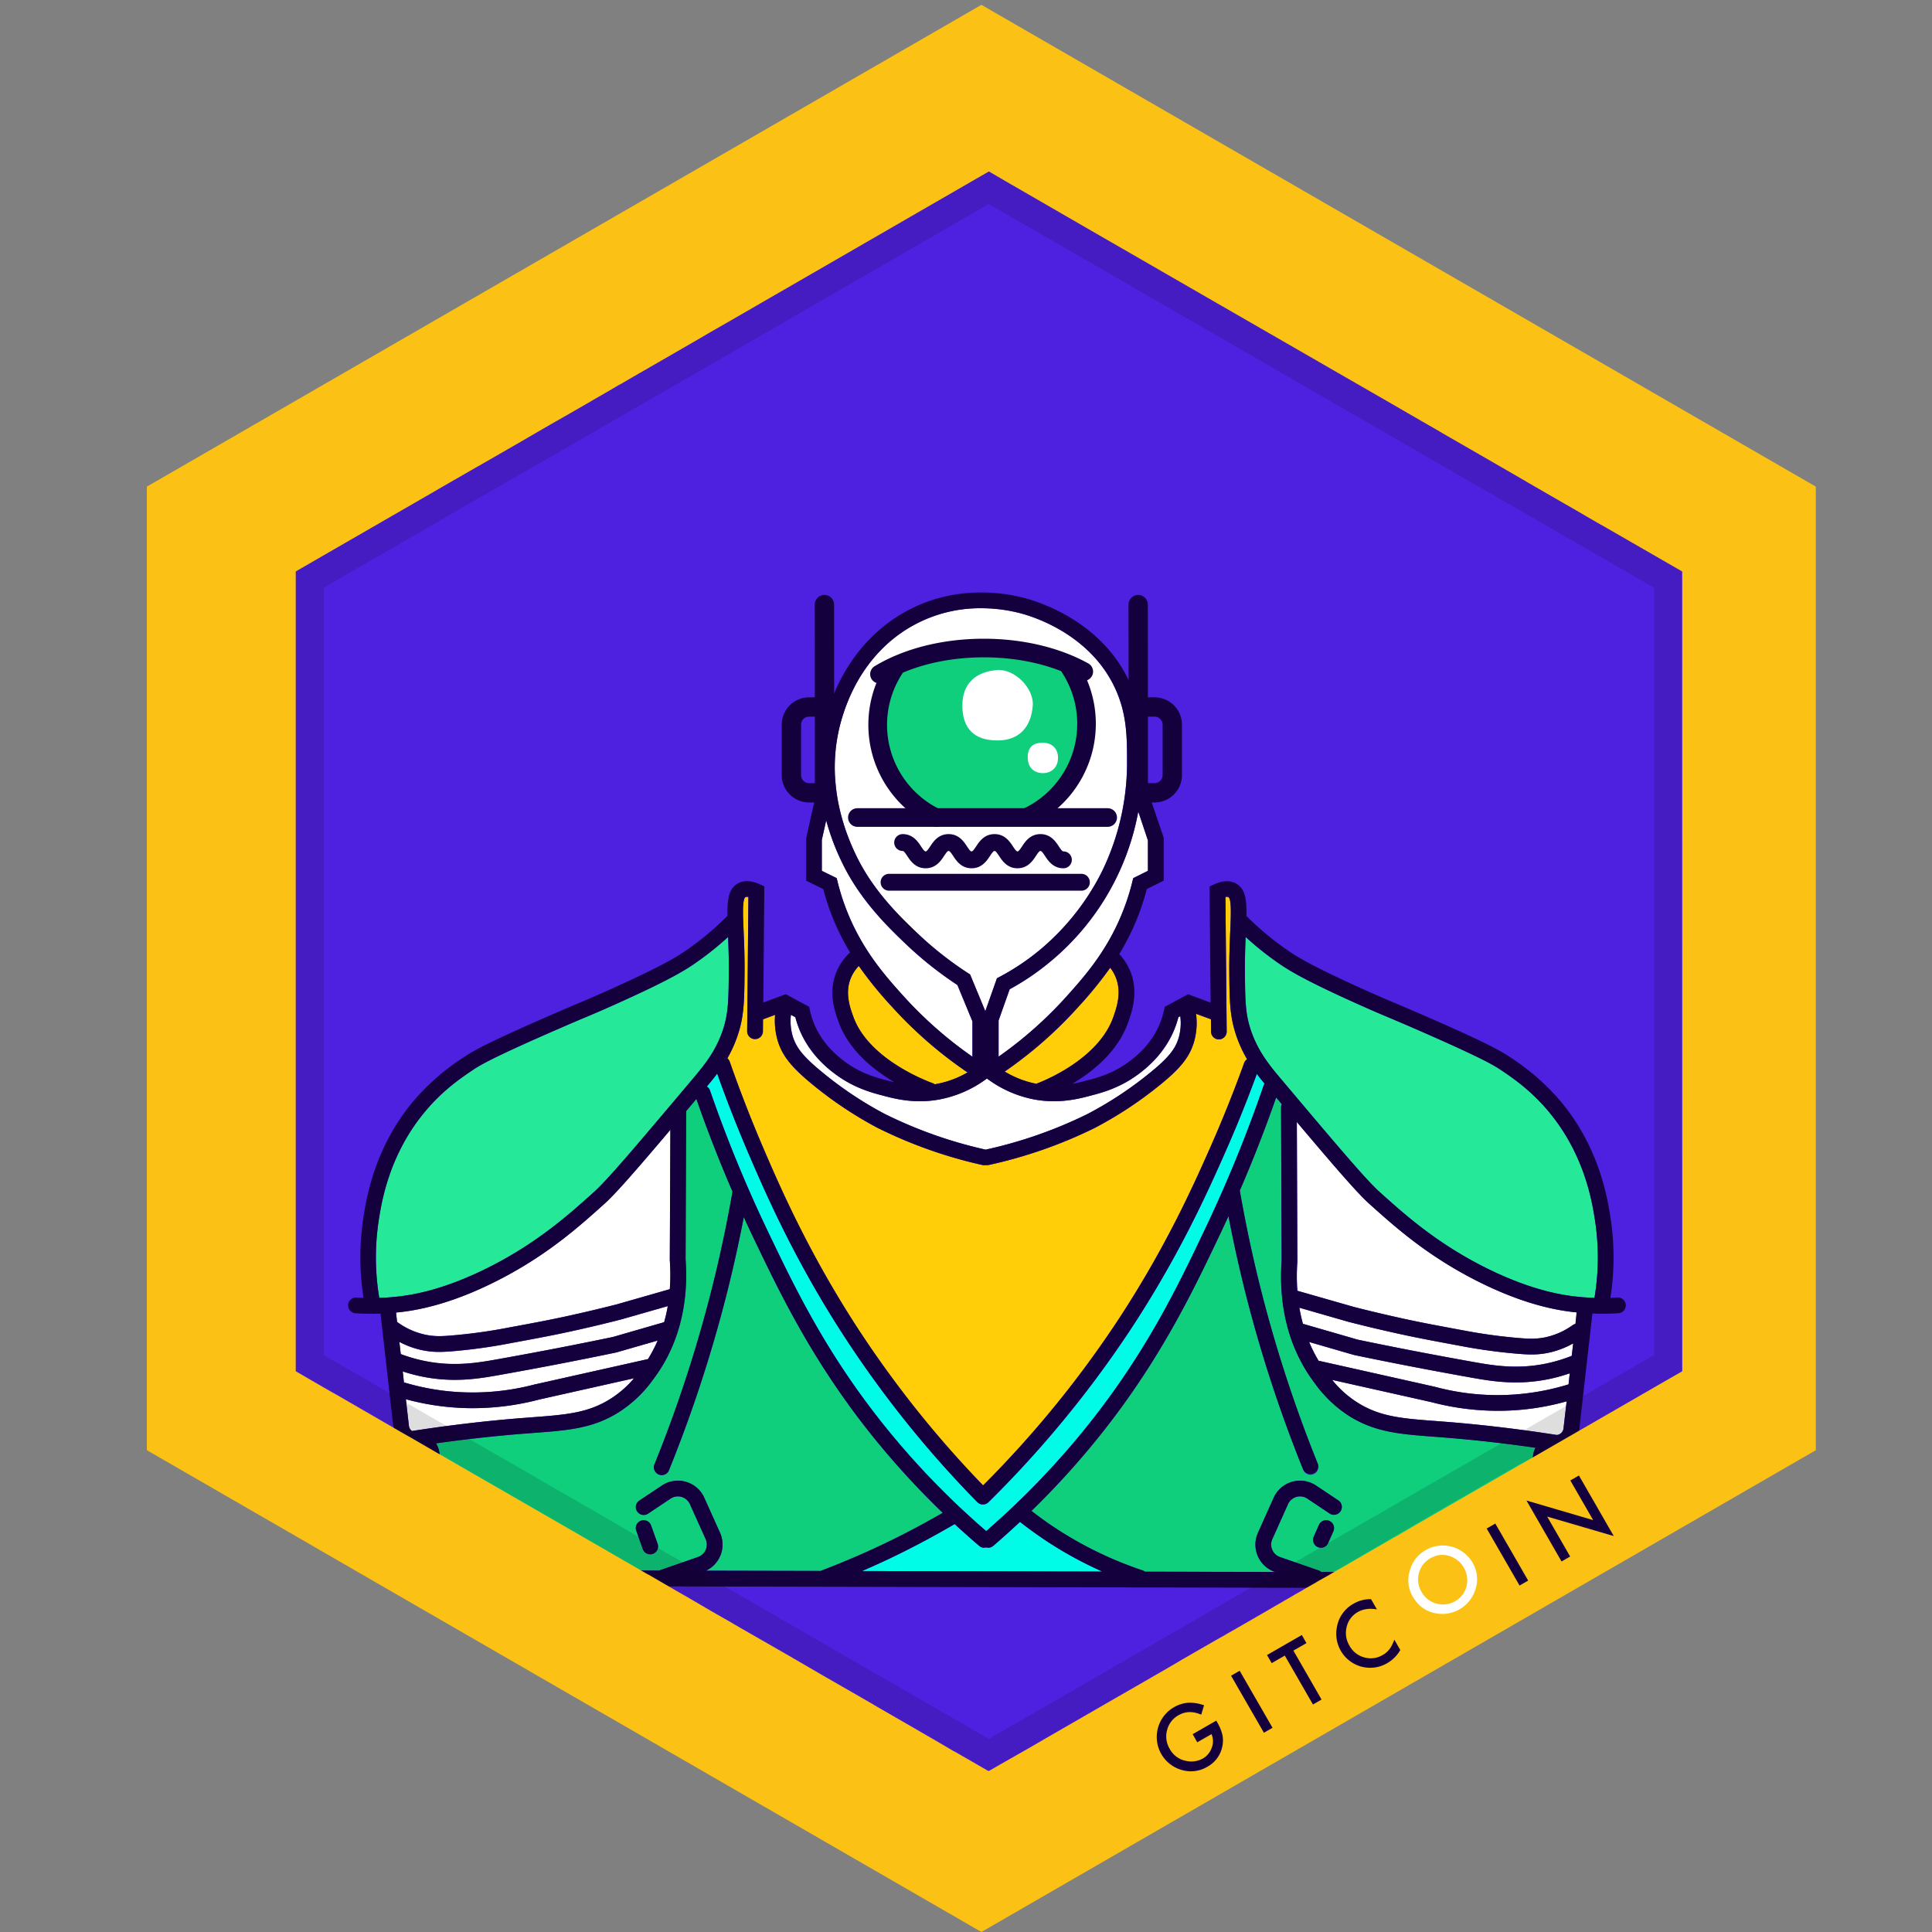 <svg id="Layer_2" data-name="Layer 2" xmlns="http://www.w3.org/2000/svg" viewBox="0 0 1200 1200"><rect x="0" y="0" width="1200" height="1200" fill="#808080" stroke="none"/><defs><style>.cls-1{fill:#3e00ff;opacity:0.75;}.cls-2{fill:#ffce08;}.cls-3{fill:#fff;}.cls-4{fill:#00fce7;}.cls-5{fill:#25e899;}.cls-6{fill:#0fce7c;}.cls-7{fill:#15003e;}.cls-8{fill:#1a0c3d;stroke-linecap:round;}.cls-8,.cls-9{stroke:#15003e;stroke-miterlimit:10;stroke-width:12px;}.cls-9{fill:none;}.cls-10{fill:#fbc115;}.cls-11{opacity:0.13;isolation:isolate;}</style></defs><title>Van Dart</title><path class="cls-1" d="M1069.6,336.15v528.7l-.1.1-10.85,6.17-3.28,1.89-1.3.7-8.75,5.07-31.24,18-2,1.19-19.2,11-1.59.89-14.73,8.56-4.68,2.68-1.39.8-4.67,2.69-2.39,1.29-.3.1-1,.4-1.09.69L930.9,944.44l-8.15,4.68-10.45,6-.4.3-12.24,7.06L895.19,965l-.2.2h-.1l-15.32,8.85-8.66,5.18-12.54,7.16-.49.3-.7.4-.8.49L852.31,990l-.3.1-.5.3-.5.2-.6.4v.1l-7.76,4.47-1.79.9-.2.2-.39.2-10,5.77-1.39.79-1.5.9-.49.3-3.19,1.79-2.39,1.39h-.1l-.69.4L814.1,1012l-2,1.19-3.28,1.89-2.49,1.4a.1.1,0,0,1-.1.1l-4.68,2.68-4.17,2.39-.4.3-5.67,3.28-23.18,13.33-6.27,3.58-.6.3-34.82,20.2-.2.1-.1.1-4,2.29-3.48,2-5,2.88-1.39.8L699.88,1078l-9.75,5.67-3.88,2.19-.09.1-4.28,2.49-4,2.29-23.48,13.53-3.58,2.09-.4.19-1.79,1-5,2.89-18.6,10.74-5.57,3.18h-.1l-3.19,1.89-4.77,2.79-1.4-.8-12.73-7.36-8.46-4.87-.3-.1-9-5.28-1.69-1-.5-.3-6.07-3.48-1.69-1-33.43-19.3-.4-.3-20.59-11.84-47.26-27.46-6.07-3.48-6.86-3.88-9.26-5.37-2.19-1.19-.89-.6-.3-.2-22.19-12.83L408,1011.3l-3.68-2.09-3.89-2.19-2.28-1.29-2.59-1.49-2.39-1.49-.89-.5-3.49-2-.79-.5-.8-.4-.4-.3-12.93-7.36-.5-.3-1.49-.79-3.68-2.19-17-9.85-25-14.53L305.4,952.1l-8.16-4.67-.89-.5-5-2.89-.1-.09-2.09-1.2h-.1l-10.34-6c-.1-.1-.1-.1-.2-.1L260,925.94l-10.15-5.87-13.23-7.66-7.16-4.28-.4-.2-.2-.1L226,906.14a.31.31,0,0,1-.2-.1l-2.59-1.49-.2-.1-32.83-18.91-33.93-19.6-.89-.49-.8-.4-.3-.2V336.15l56.32-32.43,7.66-4.58h.1l2.48-1.39,5.77-3.29,17.41-10,22.59-13,8.16-4.77,1.49-.9,20.59-11.84,9.76-5.67,10-5.87,4.18-2.39,4.48-2.58,2.49-1.4h.1l5.67-3.28,32.13-18.51L381.41,205l1.69-.9,16.52-9.45,7.76-4.47,3.78-2.19,4.38-2.59L426.48,179l5.18-3L454.34,163l6.87-4.07,13.92-8h.1l.5-.3,56.91-32.83,1.89-1.1,2.69-1.59,60.39-34.92L611.94,72l10.54,6.17,64.57,37.31,25.87,14.92,39.3,22.69,13.33,7.66,66.06,38.1L842,204.92l22.88,13,8.66,5,15.12,8.75,13.63,7.86,8,4.58.9.6,18,10.34,37.6,21.69.4.3v.1l2.59,1.39,2.59,1.6,4,2.28,9.16,5.28,5.37,3.08.2.1,19.1,11.05,7.76,4.37,4.38,2.49,19.3,11.14Z"/><path class="cls-2" d="M453.22,659.48c6.37,18.24,13.5,36.54,21.18,54.39,9.37,21.76,26.8,62.26,56.72,108.7a654.11,654.11,0,0,0,79.46,100.06,656.08,656.08,0,0,0,81.91-99.8c30.82-46.3,48.78-86.68,58.42-108.37,7.92-17.78,15.25-36,21.82-54.22a4.78,4.78,0,0,1,1.81-2.34A78.39,78.39,0,0,1,767,640.52c-3.23-10.81-3.32-20.42-3.46-36.34-.09-10.28.28-19,.59-26,.42-9.78.86-19.89-1.2-21a3,3,0,0,0-1.8-.05l.78,83.54a4.88,4.88,0,0,1-4.83,4.93h0a4.88,4.88,0,0,1-4.88-4.84l-.07-7.67-9.26-3.41a42.26,42.26,0,0,1-1.34,17.76c-2.78,9.3-8.52,16.42-22,27.2a241.79,241.79,0,0,1-40,26.17,287.77,287.77,0,0,1-65.38,22.78,4.85,4.85,0,0,1-1.06.12,5.12,5.12,0,0,1-.87-.08,4.8,4.8,0,0,1-1.94,0,285,285,0,0,1-65.4-23.18,242.2,242.2,0,0,1-39.95-26.62c-13.42-11-19.16-18.19-21.94-27.63a43.25,43.25,0,0,1-1.55-15.84l-7.52,2.77-.07,7.67a4.89,4.89,0,0,1-9.77-.09l.78-83.54a3,3,0,0,0-1.79.05c-2.07,1.07-1.63,11.18-1.2,21,.3,7,.68,15.73.59,26-.15,15.92-.24,25.53-3.46,36.34a79.16,79.16,0,0,1-7.26,16.82A4.77,4.77,0,0,1,453.22,659.48Z"/><path class="cls-3" d="M511.1,666.26a230.59,230.59,0,0,0,38.15,25.45,275.06,275.06,0,0,0,63,22.34,277.54,277.54,0,0,0,63-22,229.77,229.77,0,0,0,38.16-25c11.83-9.5,16.56-15.14,18.72-22.39a32.85,32.85,0,0,0,1-13.5l-1.17.63a58.33,58.33,0,0,1-2.13,6.64c-6.23,16.07-18,25.16-21.91,28.14-11.76,9-23.32,12.07-30.22,13.88C672,682,664.15,684,654.58,684A66.27,66.27,0,0,1,643,683,71.35,71.35,0,0,1,613,669.88,71.44,71.44,0,0,1,582.89,683a66.16,66.16,0,0,1-11.53,1c-9.58,0-17.39-2-23.09-3.53-6.91-1.81-18.47-4.83-30.22-13.88-3.88-3-15.69-12.07-21.92-28.14A60.4,60.4,0,0,1,494,631.8l-2.74-1.47a33.68,33.68,0,0,0,1.09,13.11C494.52,650.83,499.25,656.59,511.1,666.26Z"/><path class="cls-4" d="M700.62,828.24A667.35,667.35,0,0,1,614,933.06h0a3.83,3.83,0,0,1-.44.36,3.76,3.76,0,0,1-.31.25c-.16.1-.34.18-.5.26l-.34.18a5.72,5.72,0,0,1-.59.17,2.8,2.8,0,0,1-.31.09,4.78,4.78,0,0,1-.92.09,5.09,5.09,0,0,1-.95-.09c-.11,0-.21-.07-.33-.1a4.3,4.3,0,0,1-.58-.18,3.13,3.13,0,0,1-.36-.19c-.16-.08-.33-.16-.49-.26s-.24-.2-.36-.3-.28-.21-.41-.33h0a664.39,664.39,0,0,1-84.13-105.14c-30.35-47.13-48-88.11-57.48-110.13-7.19-16.72-13.9-33.82-20-50.92-2.17,2.92-4.36,5.58-6.44,8.06a4.83,4.83,0,0,1,2,2.53,834,834,0,0,0,35.9,87.47c16.69,34.87,35.61,74.38,70.84,118.77A498.28,498.28,0,0,0,612.55,951a503,503,0,0,0,65.11-68.19c35.4-44.92,54.41-84.9,71.18-120.18a844.73,844.73,0,0,0,36.07-88.51,5,5,0,0,1,.52-1.06c-1.57-1.9-3.18-3.91-4.79-6.05-6.32,17.25-13.3,34.52-20.8,51.39C750.07,740.39,731.89,781.25,700.62,828.24Z"/><path class="cls-5" d="M305.62,786.12c29.09-15,48-32,63.25-45.67,7.52-6.76,21.87-23.5,48.65-55.23h0l12.71-15.06c7.05-8.37,15-17.85,19.39-32.43,2.72-9.1,2.9-16.88,3.05-33.63.08-8.47-.18-15.9-.44-22.16a189,189,0,0,1-21.82,17.26c-6.66,4.5-17.89,11.08-50.64,25.69-7.5,3.34-10.91,4.77-15.23,6.59-3.87,1.63-8.68,3.65-18.08,7.74-42.9,18.68-49.14,22.9-53.26,25.69-6.7,4.52-17.9,12.09-28.94,25.21-22.35,26.58-27.07,55.73-28.85,66.71a152.64,152.64,0,0,0,.15,49.33c4.39-.15,8.77-.48,13.11-1C266.11,803,285.27,796.59,305.62,786.12Z"/><path class="cls-3" d="M279.81,829.52a326.83,326.83,0,0,0,35.29-4.81c17.25-3.2,25.9-4.81,37.28-7.29,10.26-2.24,20.58-4.69,30.68-7.27l33-9.45a119,119,0,0,0,0-18v-.19l.31-80.83c-21.62,25.54-33.88,39.62-41,46-15.63,14-35.09,31.53-65.3,47.09-21.38,11-41.64,17.75-60.22,20-1.29.16-2.59.29-3.88.41l.66,5.88a4.08,4.08,0,0,1,.57.34,45.36,45.36,0,0,0,16.17,7.36C269.35,830.19,274.15,830,279.81,829.52Z"/><path class="cls-3" d="M603.81,656.21H604V634.38l-9.36-22.57a228.17,228.17,0,0,1-32-25.43C552.34,576.5,535,560,523.61,536.92a148.57,148.57,0,0,1-10.44-27.37l-2.72,12.13v19.21l9.24,4.54.54,2.21c1.1,4.49,2.45,9,4,13.37,9.72,27.48,25.52,45,37,57.75A250.67,250.67,0,0,0,603.81,656.21Z"/><path class="cls-2" d="M689.6,601.07a245.85,245.85,0,0,1-19.71,24.22,259.11,259.11,0,0,1-45.14,39.81l-.68.47a61,61,0,0,0,19.73,7.62,4.15,4.15,0,0,1,.76-.38c6.28-2.44,38.1-15.91,47-41.16,2-5.6,5.26-15,1.61-24.38A24.3,24.3,0,0,0,689.6,601.07Z"/><path class="cls-2" d="M580.55,673.47l.66-.1a60.61,60.61,0,0,0,20-7.4h-.43l-1.25-.86A260.42,260.42,0,0,1,554,625.3,241.47,241.47,0,0,1,533.38,600a24.75,24.75,0,0,0-5,7.64c-3.78,9.3-.36,18.59,1.69,24.14,9.26,25.16,42.59,38.6,49.18,41A4.89,4.89,0,0,1,580.55,673.47Z"/><path class="cls-3" d="M653.32,596.52a155.81,155.81,0,0,1-26.16,17.93l-6.87,19.38v22.38h.14a249.37,249.37,0,0,0,42.19-37.43C674.06,606,689.74,588.51,699.38,561c1.53-4.37,2.86-8.87,4-13.37l.54-2.21L713,540.9V522L707,504.06a157.81,157.81,0,0,1-53.64,92.46Z"/><path class="cls-3" d="M518.81,484.33l0,.16c1,14.15,4.81,30.39,13.58,48.1,10.64,21.5,27.19,37.29,37.07,46.72a217.09,217.09,0,0,0,31.82,25.14l1.27.83L612,628.07l7.25-20.46,1.69-.89A146.12,146.12,0,0,0,647,589.07a152,152,0,0,0,37.64-48.17A154.5,154.5,0,0,0,700,473.4c0-15.46,0-30.06-7.48-46-15-32.32-48.17-43.59-58-46.27a96.49,96.49,0,0,0-25.16-3.33,86,86,0,0,0-49.33,15.08c-12.55,8.63-29.29,25.24-37.73,55.34a106.54,106.54,0,0,0-3.61,36.14Z"/><path class="cls-3" d="M332.65,859.77l.17,0,69.71-15.62a87.13,87.13,0,0,0,6-11.52L382.9,840c-22.66,4.74-46.13,9.28-71.74,13.86-8.25,1.48-17.75,3.18-28.7,3.18a101.51,101.51,0,0,1-22-2.4q-5.21-1.15-10.29-2.83l.77,6.8a149.11,149.11,0,0,0,24.2,5.13A151,151,0,0,0,332.65,859.77Z"/><path class="cls-3" d="M309.44,844.23c25.45-4.55,48.77-9.06,71.28-13.77l31.78-9.18a98.27,98.27,0,0,0,2.28-10l-29.24,8.36c-10.23,2.62-20.68,5.1-31.08,7.37-11.52,2.51-20.23,4.13-37.58,7.35a338.23,338.23,0,0,1-36.31,5c-2.63.2-5.18.37-7.79.37a50,50,0,0,1-11.58-1.3,53.44,53.44,0,0,1-13.15-4.92l.86,7.58a95.11,95.11,0,0,0,13.62,4.09C281.4,849.25,297,846.47,309.44,844.23Z"/><path class="cls-3" d="M941.54,858.64c-11,0-20.45-1.69-28.7-3.17-25.61-4.58-49.08-9.12-71.74-13.86l-.35-.09-27.63-8A89,89,0,0,0,819,845.2a4.21,4.21,0,0,1,.49.09l71.87,16.11a149.12,149.12,0,0,0,82.9-1.54L975,853a107.84,107.84,0,0,1-11.46,3.22A101.46,101.46,0,0,1,941.54,858.64Z"/><path class="cls-5" d="M961.66,690.11c-11-13.12-22.24-20.69-28.93-25.21-4.13-2.79-10.37-7-53.27-25.69-9.4-4.09-14.21-6.11-18.08-7.74-4.31-1.82-7.72-3.25-15.22-6.59-32.76-14.61-44-21.19-50.64-25.69a189.92,189.92,0,0,1-21.83-17.26c-.26,6.26-.51,13.69-.44,22.16.16,16.75.34,24.53,3,33.63,4.36,14.58,12.35,24.06,19.4,32.43,35.11,41.64,52.74,62.54,61.37,70.3,15.21,13.67,34.15,30.69,63.24,45.67,20.36,10.47,39.52,16.88,57,19,4.33.53,8.71.86,13.1,1a152.36,152.36,0,0,0,.15-49.33C988.74,745.84,984,716.69,961.66,690.11Z"/><path class="cls-3" d="M951.22,841.26c-2.61,0-5.16-.17-7.79-.37a338.91,338.91,0,0,1-36.32-4.95c-17.34-3.22-26.05-4.84-37.57-7.36-10.4-2.27-20.86-4.74-31.09-7.36l-.13,0-31.28-9c.55,3.29,1.29,6.65,2.21,10l34,9.83c22.51,4.71,45.83,9.21,71.28,13.77,12.49,2.23,28,5,46.91.85a96.74,96.74,0,0,0,14.79-4.55l.88-7.77A54.49,54.49,0,0,1,962.8,840,50.15,50.15,0,0,1,951.22,841.26Z"/><path class="cls-3" d="M915.84,794.8c-30.2-15.56-49.66-33-65.3-47.09-7.51-6.75-20.86-22.2-45-50.81l.33,86.57v.19a121.71,121.71,0,0,0,0,18.06l35.16,10.06c10.1,2.58,20.42,5,30.68,7.27,11.37,2.48,20,4.09,37.28,7.29a329.45,329.45,0,0,0,35.29,4.81c5.65.44,10.45.67,16.42-.7a45.53,45.53,0,0,0,16.17-7.36,4.94,4.94,0,0,1,1.74-.78l.81-7.13c-1.09-.11-2.18-.22-3.26-.35C957.49,812.55,937.22,805.8,915.84,794.8Z"/><path class="cls-3" d="M330.74,880.28c20.84-1.56,34.61-2.59,48.7-11.6a62.88,62.88,0,0,0,14.36-12.61l-58.75,13.17a162.78,162.78,0,0,1-41.39,5.41,158,158,0,0,1-41.56-5.56l1.88,16.5a4.59,4.59,0,0,0,1.92,3.24c22.75-3.54,45.45-6.23,67.49-8Z"/><path class="cls-4" d="M633.52,945.26q-8.12,7.61-16.56,14.88a4.86,4.86,0,0,1-3.18,1.18,4.73,4.73,0,0,0-2.44,0,4.9,4.9,0,0,1-3.17-1.17q-7.75-6.61-15.22-13.53c-12.12,7.11-24.63,13.8-37.25,19.91-6.66,3.22-13.43,6.31-20.25,9.27l149.23.32a241.2,241.2,0,0,1-34.53-18.86C644.47,953.52,638.89,949.48,633.52,945.26Z"/><path class="cls-3" d="M930.34,876.27a162.77,162.77,0,0,1-41.39-5.4l-61.56-13.8a64.2,64.2,0,0,0,15.25,13.78c14.15,9.12,28,10.17,48.93,11.76,2.38.18,4.83.36,7.39.57,22.2,1.78,45.09,4.52,68,8.12a4.63,4.63,0,0,0,4.15-4.08l1.92-16.83a157,157,0,0,1-42.72,5.88Z"/><path class="cls-6" d="M585.54,939.64a506.65,506.65,0,0,1-45.43-49.93c-35.91-45.25-55.92-87-72-120.62Q465,762.55,462,755.94c-3.2,16.63-6.91,33.24-11.08,49.56a847,847,0,0,1-35.19,107.2,4.88,4.88,0,1,1-9-3.66,836.42,836.42,0,0,0,34.78-106c5.29-20.7,9.83-41.87,13.51-62.94-8.19-18.93-15.71-38.18-22.44-57.54l-6.35,7.52-.36,92.09c1.37,18.5-.52,44.74-16.05,68.75a1.27,1.27,0,0,1-.13.19c-1.32,2-2.72,4.05-4.25,6.05a77.3,77.3,0,0,1-20.68,19.71c-16.15,10.33-31.7,11.5-53.21,13.11l-7.31.56C306.7,892,288.81,894,270.81,896.5a14.37,14.37,0,0,1,2.17,8.61l-2.39,35.27a14.38,14.38,0,0,1-2.43,7.08l-13.8,20.48a4.65,4.65,0,0,0,3.85,7.25l151.13.33.24-.1,23.95-8.33A8.18,8.18,0,0,0,438.31,956l-9.79-21.75a8.19,8.19,0,0,0-12-3.45l-14,9.35a4.88,4.88,0,1,1-5.41-8.13l14-9.34a17.94,17.94,0,0,1,26.32,7.56L447.21,952a17.93,17.93,0,0,1-8.69,23.58l71.24.16a6.11,6.11,0,0,1,.58-.27c13.89-5.29,27.72-11.26,41.11-17.73C563,952.16,574.42,946.08,585.54,939.64Zm-187.39,4.88a4.87,4.87,0,0,1,6.24,3l4.07,11.39a4.88,4.88,0,0,1-2.95,6.24,4.79,4.79,0,0,1-1.65.29,4.88,4.88,0,0,1-4.59-3.24l-4.07-11.39A4.87,4.87,0,0,1,398.15,944.52Z"/><path class="cls-6" d="M954.53,942l-2.39-35.26a14.42,14.42,0,0,1,1.58-7.56c-18.75-2.7-37.38-4.81-55.55-6.27l-7.34-.57c-21.62-1.63-37.25-2.82-53.48-13.29a78,78,0,0,1-20.77-20c-19.64-25.93-22-55.58-20.52-76L795.7,688a4.94,4.94,0,0,1,.47-2.11l-3.54-4.2c-6.79,19.46-14.34,38.81-22.57,57.83,3.7,21.29,8.28,42.68,13.62,63.6a836.47,836.47,0,0,0,34.79,106,4.89,4.89,0,1,1-9.06,3.66,847.47,847.47,0,0,1-35.19-107.2c-4.22-16.53-8-33.35-11.19-50.18-1.77,3.86-3.55,7.71-5.37,11.53-16.15,34-36.25,76.25-72.33,122a509.2,509.2,0,0,1-44.67,49.56c4.81,3.75,9.79,7.33,14.86,10.66a233.93,233.93,0,0,0,54.2,26.3,4.83,4.83,0,0,1,1.43.78l80.79.18-.12-.05A17.94,17.94,0,0,1,781.35,952l9.78-21.75a17.94,17.94,0,0,1,26.32-7.56l14,9.34a4.89,4.89,0,0,1-5.42,8.13l-14-9.35a8.18,8.18,0,0,0-12,3.45L790.25,956A8.19,8.19,0,0,0,795,967.09l24,8.33a4.72,4.72,0,0,1,1.68,1l146.19.32h0a4.66,4.66,0,0,0,3.86-7.25L957,949.09A14.41,14.41,0,0,1,954.53,942Zm-126.37,9.1-3.26,7.32a4.87,4.87,0,0,1-4.46,2.9,5,5,0,0,1-2-.42,4.9,4.9,0,0,1-2.48-6.45l3.26-7.32a4.88,4.88,0,1,1,8.92,4Z"/><path class="cls-7" d="M1004.82,805.92c-1.52.1-3.05.17-4.57.22a162.28,162.28,0,0,0-.1-50.88c-1.89-11.7-6.93-42.8-31-71.44a142.53,142.53,0,0,0-30.94-27c-5.85-4-14.45-9-54.83-26.55-9.45-4.11-14.3-6.15-18.19-7.79-4.26-1.79-7.63-3.21-15-6.51-36.39-16.23-45.33-22.28-49.15-24.86A180,180,0,0,1,774.27,569l-.09.09c.2-10.92-.79-17.4-6.82-20.51-3.62-1.87-8.06-1.63-13.21.7l-2.89,1.31.67,72.13-14-5.17-14.5,7.8-.47,2.2a50.86,50.86,0,0,1-2.22,7.4c-5.25,13.53-15.07,21.09-18.77,23.94-10.18,7.83-20.14,10.44-26.73,12.16-2.72.71-5.8,1.51-9.23,2.14,13-7.72,28.42-20.21,34.76-38.27,2.25-6.42,6.44-18.36,1.5-31.14a34.72,34.72,0,0,0-7.07-11.19,149.44,149.44,0,0,0,13.43-28.3c1.39-4,2.62-8,3.68-12.07L722.81,547V520.33l-13.22-38.81c.14-2.89.2-5.61.2-8.13,0-15.84,0-32.22-8.39-50.15-16.82-36.12-53.41-48.6-64.23-51.57-13.65-3.74-49-9.95-82.6,13.13-13.88,9.54-32.37,27.82-41.6,60.74a116.09,116.09,0,0,0-4,38.2l-8.25,36.86V547l10.62,5.23c1.06,4.06,2.31,8.12,3.71,12.08A149,149,0,0,0,528,591.58a34.93,34.93,0,0,0-8.58,12.34c-5.19,12.81-.79,24.77,1.57,31.19,6.34,17.22,21.4,29.36,34.56,37.1-1.7-.4-3.29-.81-4.77-1.2-6.59-1.72-16.55-4.33-26.74-12.16-3.69-2.85-13.52-10.41-18.76-23.94a48.5,48.5,0,0,1-2.22-7.4l-.48-2.2-14.5-7.8-14,5.17.68-72.13-2.9-1.31c-5.15-2.33-9.59-2.57-13.2-.7-6,3.11-7,9.59-6.82,20.51l-.1-.09A179.94,179.94,0,0,1,425,591.1c-3.82,2.58-12.76,8.63-49.15,24.86-7.4,3.3-10.77,4.72-15,6.51-3.9,1.64-8.74,3.68-18.19,7.79-40.39,17.59-49,22.59-54.84,26.55a142.76,142.76,0,0,0-30.94,27c-24.09,28.65-29.12,59.74-31,71.44a162.28,162.28,0,0,0-.09,50.88c-1.53,0-3.05-.12-4.58-.22a4.89,4.89,0,0,0-.63,9.75q5.1.33,10.21.33c1.85,0,3.7,0,5.54-.11l3.3,29.05v0l4.74,41.72a14.4,14.4,0,0,0,14.32,12.79,4.65,4.65,0,0,1,4.64,5l-2.39,35.27a4.69,4.69,0,0,1-.79,2.28l-13.8,20.48A14.41,14.41,0,0,0,258.19,985l708.63,1.55h0A14.41,14.41,0,0,0,978.8,964l-13.74-20.4a4.7,4.7,0,0,1-.79-2.29l-2.39-35.26a4.65,4.65,0,0,1,4.64-5h.38c.15,0,.29,0,.43,0a14.4,14.4,0,0,0,13.52-12.75l8.23-72.46c2,.08,4.11.14,6.17.14,3.4,0,6.81-.11,10.2-.33a4.89,4.89,0,0,0-.63-9.75ZM691.51,631.65c-8.85,25.25-40.67,38.72-47,41.16a4.15,4.15,0,0,0-.76.38,61,61,0,0,1-19.73-7.62l.68-.47a259.11,259.11,0,0,0,45.14-39.81,245.85,245.85,0,0,0,19.71-24.22,24.3,24.3,0,0,1,3.52,6.2C696.77,616.68,693.48,626.05,691.51,631.65ZM707,504.06,713,522V540.9l-9.16,4.54-.54,2.21c-1.1,4.5-2.43,9-4,13.37-9.64,27.49-25.32,45-36.76,57.76a249.37,249.37,0,0,1-42.19,37.43h-.14V633.83l6.87-19.38a155.81,155.81,0,0,0,26.16-17.93A157.81,157.81,0,0,0,707,504.06ZM522.37,448.18c8.44-30.1,25.18-46.71,37.73-55.34a86,86,0,0,1,49.33-15.08,96.49,96.49,0,0,1,25.16,3.33c9.79,2.68,42.91,14,58,46.27,7.43,16,7.45,30.58,7.48,46a154.5,154.5,0,0,1-15.38,67.5A152,152,0,0,1,647,589.07a146.12,146.12,0,0,1-26.1,17.65l-1.69.89L612,628.07l-9.45-22.79-1.27-.83a217.09,217.09,0,0,1-31.82-25.14c-9.88-9.43-26.43-25.22-37.07-46.72-8.77-17.71-12.59-34-13.58-48.1l0-.16h0A106.54,106.54,0,0,1,522.37,448.18ZM524.22,561c-1.54-4.38-2.89-8.88-4-13.37l-.54-2.21-9.24-4.54V521.68l2.72-12.13a148.57,148.57,0,0,0,10.44,27.37C535,560,552.34,576.5,562.69,586.38a228.17,228.17,0,0,0,32,25.43L604,634.38v21.83h-.21a250.67,250.67,0,0,1-42.54-37.45C549.74,606,533.94,588.49,524.22,561Zm5.9,70.73c-2-5.55-5.47-14.84-1.69-24.14a24.75,24.75,0,0,1,5-7.64A241.47,241.47,0,0,0,554,625.3a260.42,260.42,0,0,0,45.5,39.81l1.25.86h.43a60.61,60.61,0,0,1-20,7.4l-.66.1a4.89,4.89,0,0,0-1.25-.69C572.71,670.34,539.38,656.9,530.12,631.74Zm-38.86-1.41L494,631.8a60.4,60.4,0,0,0,2.13,6.64c6.23,16.07,18,25.16,21.92,28.14,11.75,9,23.31,12.07,30.22,13.88C554,682,561.78,684,571.36,684a66.16,66.16,0,0,0,11.53-1A71.44,71.44,0,0,0,613,669.88,71.35,71.35,0,0,0,643,683a66.27,66.27,0,0,0,11.54,1c9.57,0,17.39-2,23.09-3.53,6.9-1.81,18.46-4.83,30.22-13.88,3.88-3,15.68-12.07,21.91-28.14a58.33,58.33,0,0,0,2.13-6.64l1.17-.63a32.85,32.85,0,0,1-1,13.5c-2.16,7.25-6.89,12.89-18.72,22.39a229.77,229.77,0,0,1-38.16,25,277.54,277.54,0,0,1-63,22,275.06,275.06,0,0,1-63-22.34,230.59,230.59,0,0,1-38.15-25.45c-11.85-9.67-16.58-15.43-18.75-22.82A33.68,33.68,0,0,1,491.26,630.33ZM459,640.52c3.22-10.81,3.31-20.42,3.46-36.34.09-10.28-.29-19-.59-26-.43-9.78-.87-19.89,1.2-21a3,3,0,0,1,1.79-.05l-.78,83.54a4.89,4.89,0,0,0,9.77.09l.07-7.67,7.52-2.77A43.25,43.25,0,0,0,483,646.19c2.78,9.44,8.52,16.67,21.94,27.63a242.2,242.2,0,0,0,39.95,26.62,285,285,0,0,0,65.4,23.18,4.8,4.8,0,0,0,1.94,0,5.12,5.12,0,0,0,.87.08,4.85,4.85,0,0,0,1.06-.12,287.77,287.77,0,0,0,65.38-22.78,241.79,241.79,0,0,0,40-26.17c13.44-10.78,19.18-17.9,22-27.2a42.26,42.26,0,0,0,1.34-17.76l9.26,3.41.07,7.67a4.88,4.88,0,0,0,4.88,4.84h0a4.88,4.88,0,0,0,4.83-4.93l-.78-83.54a3,3,0,0,1,1.8.05c2.06,1.07,1.62,11.18,1.2,21-.31,7-.68,15.73-.59,26,.14,15.92.23,25.53,3.46,36.34a78.39,78.39,0,0,0,7.59,17.38,4.78,4.78,0,0,0-1.81,2.34c-6.57,18.2-13.9,36.44-21.82,54.22-9.64,21.69-27.6,62.07-58.42,108.37a656.08,656.08,0,0,1-81.91,99.8,654.11,654.11,0,0,1-79.46-100.06c-29.92-46.44-47.35-86.94-56.72-108.7-7.68-17.85-14.81-36.15-21.18-54.39a4.77,4.77,0,0,0-1.49-2.14A79.16,79.16,0,0,0,459,640.52ZM780.64,667c1.61,2.14,3.22,4.15,4.79,6.05a5,5,0,0,0-.52,1.06,844.73,844.73,0,0,1-36.07,88.51c-16.77,35.28-35.78,75.26-71.18,120.18A503,503,0,0,1,612.55,951a498.28,498.28,0,0,1-64.79-67.39c-35.23-44.39-54.15-83.9-70.84-118.77A834,834,0,0,1,441,677.4a4.83,4.83,0,0,0-2-2.53c2.08-2.48,4.27-5.14,6.44-8.06,6.07,17.1,12.78,34.2,20,50.92,9.48,22,27.13,63,57.48,110.13A664.39,664.39,0,0,0,607,933h0c.13.12.27.22.41.33s.23.21.36.3.33.18.49.26a3.13,3.13,0,0,0,.36.19,4.3,4.3,0,0,0,.58.18c.12,0,.22.08.33.1a5.09,5.09,0,0,0,.95.09,4.78,4.78,0,0,0,.92-.09,2.8,2.8,0,0,0,.31-.09,5.72,5.72,0,0,0,.59-.17l.34-.18c.16-.08.34-.16.5-.26a3.76,3.76,0,0,0,.31-.25,3.83,3.83,0,0,0,.44-.36h0a667.35,667.35,0,0,0,86.66-104.82c31.27-47,49.45-87.85,59.22-109.81C767.34,701.56,774.32,684.29,780.64,667ZM235.57,806.15a152.64,152.64,0,0,1-.15-49.33c1.78-11,6.5-40.13,28.85-66.71,11-13.12,22.24-20.69,28.94-25.21,4.12-2.79,10.36-7,53.26-25.69,9.4-4.09,14.21-6.11,18.08-7.74,4.32-1.82,7.73-3.25,15.23-6.59,32.75-14.61,44-21.19,50.64-25.69a189,189,0,0,0,21.82-17.26c.26,6.26.52,13.69.44,22.16-.15,16.75-.33,24.53-3.05,33.63-4.35,14.58-12.34,24.06-19.39,32.43l-12.71,15.06h0c-26.78,31.73-41.13,48.47-48.65,55.23-15.22,13.67-34.16,30.69-63.25,45.67-20.35,10.47-39.51,16.88-56.94,19C244.34,805.67,240,806,235.57,806.15Zm11.08,15-.66-5.88c1.29-.12,2.59-.25,3.88-.41,18.58-2.28,38.84-9,60.22-20,30.21-15.56,49.67-33,65.3-47.09,7.08-6.36,19.34-20.44,41-46L416,782.56v.19a119,119,0,0,1,0,18l-33,9.45c-10.1,2.58-20.42,5-30.68,7.27-11.38,2.48-20,4.09-37.28,7.29a326.83,326.83,0,0,1-35.29,4.81c-5.66.45-10.46.67-16.42-.7a45.36,45.36,0,0,1-16.17-7.36A4.08,4.08,0,0,0,246.65,821.12Zm1.4,12.29a53.44,53.44,0,0,0,13.15,4.92,50,50,0,0,0,11.58,1.3c2.61,0,5.16-.17,7.79-.37a338.23,338.23,0,0,0,36.31-5c17.35-3.22,26.06-4.84,37.58-7.35,10.4-2.27,20.85-4.75,31.08-7.37l29.24-8.36a98.27,98.27,0,0,1-2.28,10l-31.78,9.18c-22.51,4.71-45.83,9.22-71.28,13.77-12.49,2.24-28,5-46.91.85A95.11,95.11,0,0,1,248.91,841Zm2.09,18.38q5.09,1.66,10.29,2.83a101.51,101.51,0,0,0,22,2.4c11,0,20.45-1.7,28.7-3.18,25.61-4.58,49.08-9.12,71.74-13.86l25.6-7.39a87.13,87.13,0,0,1-6,11.52l-69.71,15.62-.17,0a151,151,0,0,1-57.54,4,149.11,149.11,0,0,1-24.2-5.13Zm5.76,37a4.59,4.59,0,0,1-1.92-3.24l-1.88-16.5a158,158,0,0,0,41.56,5.56,162.78,162.78,0,0,0,41.39-5.41l58.75-13.17a62.88,62.88,0,0,1-14.36,12.61c-14.09,9-27.86,10-48.7,11.6l-7.35.57C301.35,882.6,278.65,885.29,255.9,888.83Zm253.86,86.91-71.24-.16A17.93,17.93,0,0,0,447.21,952l-9.78-21.75a17.94,17.94,0,0,0-26.32-7.56l-14,9.34a4.88,4.88,0,1,0,5.41,8.13l14-9.35a8.19,8.19,0,0,1,12,3.45L438.31,956a8.18,8.18,0,0,1-4.78,11.08l-23.95,8.33-.24.1-151.13-.33a4.65,4.65,0,0,1-3.85-7.25l13.8-20.48a14.38,14.38,0,0,0,2.43-7.08L273,905.11a14.37,14.37,0,0,0-2.17-8.61c18-2.54,35.89-4.53,53.36-5.92l7.31-.56c21.51-1.61,37.06-2.78,53.21-13.11a77.3,77.3,0,0,0,20.68-19.71c1.53-2,2.93-4,4.25-6.05a1.27,1.27,0,0,0,.13-.19c15.53-24,17.42-50.25,16.05-68.75l.36-92.09,6.35-7.52c6.73,19.36,14.25,38.61,22.44,57.54-3.68,21.07-8.22,42.24-13.51,62.94a836.42,836.42,0,0,1-34.78,106,4.88,4.88,0,1,0,9,3.66A847,847,0,0,0,450.9,805.5c4.17-16.32,7.88-32.93,11.08-49.56q3,6.62,6.14,13.15c16.07,33.58,36.08,75.37,72,120.62a506.65,506.65,0,0,0,45.43,49.93c-11.12,6.44-22.56,12.52-34.09,18.1-13.39,6.47-27.22,12.44-41.11,17.73A6.11,6.11,0,0,0,509.76,975.74Zm25.69.06c6.82-3,13.59-6,20.25-9.27,12.62-6.11,25.13-12.8,37.25-19.91q7.47,6.9,15.22,13.53a4.9,4.9,0,0,0,3.17,1.17,4.73,4.73,0,0,1,2.44,0,4.86,4.86,0,0,0,3.18-1.18q8.46-7.27,16.56-14.88c5.37,4.22,11,8.26,16.63,12a241.2,241.2,0,0,0,34.53,18.86Zm435.26-6.31a4.66,4.66,0,0,1-3.86,7.25h0l-146.19-.32a4.72,4.72,0,0,0-1.68-1l-24-8.33A8.19,8.19,0,0,1,790.25,956L800,934.26a8.18,8.18,0,0,1,12-3.45l14,9.35a4.89,4.89,0,0,0,5.42-8.13l-14-9.34a17.94,17.94,0,0,0-26.32,7.56L781.35,952a17.94,17.94,0,0,0,10.47,24.31l.12.05-80.79-.18a4.83,4.83,0,0,0-1.43-.78,233.93,233.93,0,0,1-54.2-26.3c-5.07-3.33-10-6.91-14.86-10.66a509.2,509.2,0,0,0,44.67-49.56c36.08-45.78,56.18-88.06,72.33-122,1.82-3.82,3.6-7.67,5.37-11.53,3.22,16.83,7,33.65,11.19,50.18a847.47,847.47,0,0,0,35.19,107.2,4.89,4.89,0,0,0,9.06-3.66,836.47,836.47,0,0,1-34.79-106c-5.34-20.92-9.92-42.31-13.62-63.6,8.23-19,15.78-38.37,22.57-57.83l3.54,4.2a4.94,4.94,0,0,0-.47,2.11l.36,95.16c-1.49,20.37.88,50,20.52,76a78,78,0,0,0,20.77,20c16.23,10.47,31.86,11.66,53.48,13.29l7.34.57c18.17,1.46,36.8,3.57,55.55,6.27a14.42,14.42,0,0,0-1.58,7.56L954.53,942a14.41,14.41,0,0,0,2.43,7.09Zm.43-82.27A4.63,4.63,0,0,1,967,891.3c-22.94-3.6-45.83-6.34-68-8.12-2.56-.21-5-.39-7.39-.57-20.94-1.59-34.78-2.64-48.93-11.76a64.2,64.2,0,0,1-15.25-13.78L889,870.87a162.77,162.77,0,0,0,41.39,5.4,157,157,0,0,0,42.72-5.88Zm3.11-27.36a149.12,149.12,0,0,1-82.9,1.54l-71.87-16.11a4.21,4.21,0,0,0-.49-.09,89,89,0,0,1-5.87-11.66l27.63,8,.35.09c22.66,4.74,46.13,9.28,71.74,13.86,8.25,1.48,17.74,3.17,28.7,3.17a101.46,101.46,0,0,0,22-2.39A107.84,107.84,0,0,0,975,853Zm2-17.7a96.74,96.74,0,0,1-14.79,4.55c-18.88,4.17-34.42,1.38-46.91-.85-25.45-4.56-48.77-9.06-71.28-13.77l-34-9.83c-.92-3.38-1.66-6.74-2.21-10l31.28,9,.13,0c10.23,2.62,20.69,5.09,31.09,7.36,11.52,2.52,20.23,4.14,37.57,7.36a338.91,338.91,0,0,0,36.32,4.95c2.63.2,5.18.37,7.79.37A50.15,50.15,0,0,0,962.8,840a54.49,54.49,0,0,0,14.34-5.57Zm2.26-19.85a4.94,4.94,0,0,0-1.74.78,45.53,45.53,0,0,1-16.17,7.36c-6,1.37-10.77,1.14-16.42.7a329.45,329.45,0,0,1-35.29-4.81c-17.25-3.2-25.91-4.81-37.28-7.29-10.26-2.25-20.58-4.69-30.68-7.27l-35.16-10.06a121.71,121.71,0,0,1,0-18.06v-.19l-.33-86.57c24.18,28.61,37.53,44.06,45,50.81,15.64,14,35.1,31.53,65.3,47.09,21.38,11,41.65,17.75,60.23,20,1.08.13,2.17.24,3.26.35Zm11.84-16.16c-4.39-.15-8.77-.48-13.1-1-17.43-2.14-36.59-8.55-57-19-29.09-15-48-32-63.24-45.67-8.63-7.76-26.26-28.66-61.37-70.3-7.05-8.37-15-17.85-19.4-32.43-2.71-9.1-2.89-16.88-3-33.63-.07-8.47.18-15.9.44-22.16a189.92,189.92,0,0,0,21.83,17.26c6.66,4.5,17.88,11.08,50.64,25.69,7.5,3.34,10.91,4.77,15.22,6.59,3.87,1.63,8.68,3.65,18.08,7.74,42.9,18.69,49.14,22.9,53.27,25.69,6.69,4.52,17.89,12.09,28.93,25.21,22.36,26.58,27.08,55.73,28.85,66.71A152.36,152.36,0,0,1,990.36,806.15Z"/><path class="cls-7" d="M825.68,944.65a4.89,4.89,0,0,0-6.44,2.48L816,954.45a4.9,4.9,0,0,0,2.48,6.45,5,5,0,0,0,2,.42,4.87,4.87,0,0,0,4.46-2.9l3.26-7.32A4.9,4.9,0,0,0,825.68,944.65Z"/><path class="cls-7" d="M399.27,962.15a4.88,4.88,0,0,0,4.59,3.24,4.79,4.79,0,0,0,1.65-.29,4.88,4.88,0,0,0,2.95-6.24l-4.07-11.39a4.88,4.88,0,1,0-9.19,3.29Z"/><line class="cls-8" x1="707.02" y1="489.7" x2="706.94" y2="375.52"/><line class="cls-8" x1="512.13" y1="489.7" x2="512.06" y2="375.52"/><path class="cls-9" d="M512.06,439.12h-9.5a11,11,0,0,0-11,11v31.31a11,11,0,0,0,11,11h15"/><path class="cls-9" d="M707.63,439.12h9.5a11,11,0,0,1,11,11v31.31a11,11,0,0,1-11,11h-15"/><path class="cls-7" d="M671.67,553.23H552.22a5.24,5.24,0,0,1,0-10.48H671.67a5.24,5.24,0,0,1,0,10.48Z"/><path class="cls-7" d="M660.5,539.3c-6.38,0-9.46-4.66-11.5-7.74-1.42-2.14-2.12-3-2.76-3s-1.34.9-2.76,3c-2,3.08-5.11,7.74-11.5,7.74s-9.46-4.66-11.5-7.74c-1.42-2.14-2.11-3-2.76-3s-1.27.8-2.76,3c-2,3.08-5.12,7.74-11.5,7.74s-9.47-4.66-11.5-7.74c-1.42-2.14-2.12-3-2.76-3s-1.28.8-2.77,3c-2,3.08-5.12,7.74-11.51,7.74s-9.46-4.66-11.5-7.74c-1.49-2.24-2.13-3-2.77-3a5.24,5.24,0,1,1,0-10.48c6.39,0,9.47,4.66,11.51,7.74,1.48,2.24,2.13,3,2.77,3s1.27-.8,2.76-3c2-3.08,5.12-7.74,11.51-7.74s9.46,4.66,11.5,7.74c1.48,2.24,2.12,3,2.76,3s1.28-.8,2.76-3c2-3.08,5.12-7.74,11.51-7.74s9.46,4.66,11.5,7.74c1.41,2.14,2.11,3,2.76,3s1.33-.9,2.75-3c2-3.08,5.12-7.74,11.5-7.74s9.47,4.66,11.5,7.74c1.42,2.14,2.12,3,2.76,3a5.24,5.24,0,1,1,0,10.48Z"/><path class="cls-6" d="M585,507.79a61.22,61.22,0,0,1-22.64-95c11.23-13.61,81.85-14.3,93.06-1.64a61.24,61.24,0,0,1-21.24,96.64"/><path class="cls-7" d="M581.17,513.57a5.75,5.75,0,0,1-2.53-.59,69.81,69.81,0,0,1-32.26-93.32,68.23,68.23,0,0,1,4-7,5.78,5.78,0,1,1,9.74,6.22,58.26,58.26,0,0,0,23.63,83.75,5.78,5.78,0,0,1-2.53,11Z"/><path class="cls-7" d="M546.28,424.51a5.78,5.78,0,0,1-3-10.73c18.21-11,42.29-17.06,67.81-17.06,24,0,47.06,5.45,64.87,15.35a5.78,5.78,0,0,1-5.62,10.11c-16.12-9-37.16-13.9-59.25-13.9-23.44,0-45.4,5.47-61.83,15.4A5.76,5.76,0,0,1,546.28,424.51Z"/><path class="cls-7" d="M688,513.56H532.53a5.78,5.78,0,0,1,0-11.56H688a5.78,5.78,0,0,1,0,11.56Z"/><path class="cls-7" d="M638.84,512.92a5.75,5.75,0,0,0,2.53-.59A69.83,69.83,0,0,0,669.69,412a5.78,5.78,0,1,0-9.75,6.22,58.25,58.25,0,0,1-23.63,83.74,5.79,5.79,0,0,0,2.53,11Z"/><path class="cls-3" d="M619.55,459.91c-14.47,0-21.81-7.34-21.81-21.8,0-13.48,8.24-20.89,21.62-21.94,10.81-.84,22.95,11.34,22.11,22.11C640.43,451.66,633,459.91,619.55,459.91Z"/><path class="cls-3" d="M657.16,471.07c-.16,5.56-4.09,9.27-9.67,9.13-5.82-.15-9.37-4.08-9.14-10.37s3.95-8.71,9.92-8.49C653.76,461.55,657.33,465.39,657.16,471.07Z"/><path class="cls-10" d="M609.58,3,91.22,302.25v598.5L193,959.48l1.87,1.12L609.58,1200l518.26-299.25V302.25Zm435.31,848.7-9.63,5.52-8.42,4.86-24.78,14.31-.56.37h-.09l-33.58,19.36-17.67,10.19-28.52,16.46-14.59,8.42-27.78,16-10.38,6.08-3.55,2L830,975.7l-2.24,1.22-1.22.74-.47.28-.18.1-4,2.24-3,1.69-2,1.21-5.15,2.9-3.27,2L805,990l-4.95,2.9-2.34,1.31-.1.09-4.3,2.52h-.09l-4.3,2.53-11.79,6.83-7.48,4.3-5.89,3.36-2,1.13-2.15,1.31h-.1l-3.64,2.05-21.79,12.53L730,1033.3l-6.26,3.65-6.18,3.56-6.92,4-22.91,13.18-36,20.76-2.25,1.31-4.67,2.71-6.45,3.74-.85.47-16.92,9.63-2.9,1.69-.28.18-1.31.75-1.78,1-.18.09-.19-.1-.1.06-1.31-.75-12-6.92-8-4.58-.28-.1-8.51-5-1.59-.94-.47-.28-5.7-3.27-1.59-.94-31.42-18.14-.38-.28-19.35-11.13L511.68,1041h0l-3.58-2.09-17.42-10.12-29.87-17.15-4.05-2.36-.73-.4-.3-.2-1.19-.69-2.89-1.68-1.69-.94-8.32-4.77-12.44-7.29L421,988.6l-17.86-10.38-.37-.18L401,977.1l-1-.65-1.4-.75-.65-.38-6.45-3.74-50.32-29-31.6-18.23-12.16-7-4.3-2.44-14.87-8.6-17.58-10.19-5-2.9-6.45-3.65-40.4-23.38-1.4-.75-7-4-16.08-9.35-.66-.37V354.94l14.4-8.32,39.56-22.82,27.87-16.08,9.35-5.43,22.26-12.81h.09l26.33-15.15,3.78-2.19.57-.34.09-.09,1.91-1.08,6.87-4,3.83-2.19h0l1-.58,3.29-1.9,1.2-.67,11.15-6.39h0l7.25-4.17,6.83-4,1.4-.77.63-.37,2.18-1.29,2.8-1.59,3.93-2.33,2.34-1.41h.09l.94-.46,4.95-2.9,2.51-1.45,4.5-2.62.51-.27,4.64-2.68,32.92-19,4.29-2.53,4.87-2.81,7.12-4.06,20.35-11.75.3-.18.84-.48,136.26-78.68,4.4-2.53.05,0,.13-.07,9.91,5.8,60.69,35.07,24.32,14,14,8.09,33.28,19.19,2.18,1.24,9.75,5.63,33,19,49.58,28.56,1,.57,8.14,4.67,14.22,8.23L887.22,264l7.48,4.3.84.56,16.93,9.73L947.81,299l.23.18,10.81,6.23,8.42,4.86L972,313l4.58,2.62,1,.56,7.2,4.21,6.73,3.93,5,2.81,48.35,27.86Z"/><path class="cls-11" d="M621.35,1095.63h.09l5.24-3,17.49-10.1,4.67-2.71,1.69-.94.37-.18,3.37-2L676.34,1064l3.74-2.16,4-2.33.09-.1,3.65-2,9.16-5.33,11.69-6.74,1.31-.75,4.68-2.71L718,1040l3.74-2.15.09-.09.19-.1,32.73-19,.56-.28,5.89-3.37,21.79-12.53,5.33-3.08.38-.28,3.93-2.25,4.39-2.52a.09.09,0,0,0,.09-.1L799.4,993l3.09-1.77,1.87-1.12,6-3.56.66-.37h.09l2.25-1.31,3-1.68.47-.29,1.4-.84,1.31-.75,9.44-5.42.38-.19.18-.18,1.69-.84,7.29-4.21v-.1l.56-.37.47-.19.47-.28.28-.09,3.83-2.25.75-.46.66-.38L846,966l11.79-6.73,8.13-4.86,14.4-8.33h.1l.18-.18,4.21-2.43,11.51-6.64.37-.28,9.82-5.62,7.67-4.39,28.33-16.27,1-.66.94-.37.28-.09L947,908l4.4-2.53,1.31-.74,4.39-2.53,13.84-8,1.5-.84,18.05-10.38,1.87-1.12,29.36-16.93,8.23-4.77,1.21-.65,3.09-1.78,10.19-5.8.1-.09V354.81l-26.37-15.25L1000,329.09l-4.12-2.34-7.29-4.12-18-10.38-.18-.09-5.05-2.9-8.61-5-3.74-2.15-2.43-1.49-2.43-1.31v-.1l-.15-.1-57-32.86-16-9.16-6.73-3.93-4.21-2.43-4.58-2.72-.47-.18-3.92-2.34-3.84-2.25-.26-.14-20.5-11.68-9.73-5.71-52.34-30.19-11.93-6.87-10.35-6L723.27,169.5l-104.16-60-4.9-2.87-13.34,7.69L544.11,147.1l-2.53,1.5-1.77,1-53.5,30.86-.46.28h-.1l-12.25,7-1.14.66-6.15,3.66L452,200.18l-2.25,1.3-14,8.1-6,3.55-4.12,2.43-3.55,2.06-7.3,4.2-15.52,8.89-1.08.57-5,2.89-10.27,6-9.47,5.45-.35.21-.28.16-8.23,4.74-7.2,4.17h-.05l-4.63,2.67-5.33,3.08h-.09l-1.14.64-4.49,2.57-.92.53-.1.06-.08.08-5.42,3.18-5.2,2.94-2,1.17h0l-.28.18-4.06,2.34-5.39,3.14-19.35,11.12-1.41.85-7.67,4.48-21.22,12.25-16.37,9.45-5.42,3.09L244.39,320h-.09l-7.2,4.3L184.17,354.8V851.74l.28.19.74.38.85.46,31.88,18.43L248.78,889l.19.1,2.43,1.4a.31.31,0,0,0,.19.09l2.71,1.59.19.1.37.18,6.74,4,12.43,7.2,9.54,5.51,17.4,10.1c.09,0,.09,0,.18.1l9.73,5.61H311l2,1.12.09.09,4.67,2.72.85.46,7.66,4.4L345.76,945l23.47,13.65,16,9.26,3.46,2.06,1.41.75.46.28,12.16,6.92.37.28.75.37.75.47,3.27,1.87.85.47,2.24,1.4,2.43,1.4,2.15,1.22,3.65,2.06,3.46,2L434,996l20.85,12.06.28.19.54.36.59.34.44.26,1.33.72,8.7,5,6.45,3.65,5.71,3.27,11.73,6.82,3.51,2,.85.47,4.11,2.43,5.8,3.37,3.15,1.83,3.6,2.09h.08l5,2.81,14.12,8.13,29.65,17.21,41.89,24.13,9.63,5.61,2,1.11,4.39-2.56Zm-39.46-34.18-11.5-6.64-5.7-3.27-16.93-9.82-6.73-3.83-6.46-3.74-49.18-28.34-7.2-4.21-.47-.28L461,991.69l-19.27-11-8.41-4.87-5.43-3.18-2.33-1.4-4-2.34-2-1.12-16.36-9.44-2.9-1.69-1.78-1-14-8.13L352.5,929,315.94,907.9l-2.81-1.59-13.65-7.85-4-2.34-28-16.09-45.91-26.56-8.42-4.77-3.65-2.15-2.15-1.21-6.26-3.65V365l36.56-21.13,27.87-16.09,8.7-5.05h.09l.56-.37,29.93-17.3h.09l12.72-7.39h.09l16.74-9.63,11.69-6.73,4-2.34h.1l7.1-4.12,4.3-2.52h.1l27.86-16.09c.1-.09.1-.09.19-.09l7.3-4.21,3.27-1.87,1.87-1.12L405,247.4l1.59-.94,2.53-1.4.37-.19,75.09-43.39L609.76,129.2l4.4-2.53,5,2.9,157.39,90.8,65.27,37.69.47.28,3,1.68,1,.57,4.12,2.43,3.27,1.87,11.5,6.64L883.29,282l65.65,37.78,13.19,7.58,5.14,3,.38.28,7.2,4.11,1.77,1,5,2.9,5,2.9L1027.4,365V841.69h0l-4.86,2.81-3,1.68-5.43,3.18-71,41-10.1,5.8-17.68,10.19-15.9,9.16L870.3,932.31l-12,6.92-6.74,3.83-27.4,15.81-.65.46-1.5.85-1.68,1-5.33,3L806.71,969l-2.06,1.21-.47.28-7.57,4.4-.85.46-36.56,21-.75.46-7.39,4.21-.74.47-8.51,5-20.11,11.6-14.4,8.32-15.71,9.08-10.29,5.89-27.77,16.08L642,1064.07l-.56.38h-.18l-7,4.11-2.62,1.4-17.48,10.1Z"/><path class="cls-7" d="M740.8,1077.13l14.64-8.41.66,1.15a27.93,27.93,0,0,1,3.14,7.62,17.62,17.62,0,0,1,0,7.12,18.55,18.55,0,0,1-9.35,12.77,20,20,0,0,1-15.83,2,21.3,21.3,0,0,1-4.86-39,20.93,20.93,0,0,1,8.73-2.77,25.76,25.76,0,0,1,9.93,1.59L746.1,1065q-7.7-3.3-14,.31a14.57,14.57,0,0,0-7.21,9.31,15,15,0,0,0,1.69,11.74,14.44,14.44,0,0,0,9.85,7.3,14.7,14.7,0,0,0,10.67-1.4,12.34,12.34,0,0,0,5.55-6.73,11,11,0,0,0-.17-8.43l-8.85,5.08Z"/><rect class="cls-7" x="774.4" y="1036.62" width="6.17" height="40.88" transform="translate(-423.88 529.24) rotate(-29.95)"/><polygon class="cls-7" points="803.35 1025.22 820.84 1055.63 815.51 1058.7 798.01 1028.31 789.87 1032.99 786.97 1027.97 808.58 1015.53 811.46 1020.55 803.35 1025.22"/><path class="cls-7" d="M851.59,993.3l3.64,6.32q-6.88-1.22-11.83,1.64a14.15,14.15,0,0,0-6.95,9.21,15.27,15.27,0,0,0,1.74,11.72,14.86,14.86,0,0,0,9.17,7.25,14.43,14.43,0,0,0,11.45-1.48,13.25,13.25,0,0,0,4.25-3.68,15,15,0,0,0,1.57-2.55,30.42,30.42,0,0,0,1.41-3.32l3.72,6.46a22.38,22.38,0,0,1-8.15,8.16,21,21,0,0,1-28.79-7.66,21.08,21.08,0,0,1-2.45-14.65A20.46,20.46,0,0,1,840.88,996a20.78,20.78,0,0,1,10.71-2.73"/><path class="cls-3" d="M877.51,991.71a20,20,0,0,1-1.91-16,20.93,20.93,0,0,1,10-13,21.4,21.4,0,0,1,29,7.83,20.11,20.11,0,0,1,2,16.11A21.63,21.63,0,0,1,891.45,1002q-9-1.78-13.94-10.31m5.41-3a14.8,14.8,0,0,0,9.51,7.37,15.11,15.11,0,0,0,18.45-10.69,15.88,15.88,0,0,0-10.89-19,14.38,14.38,0,0,0-11.54,1.5,14.53,14.53,0,0,0-7.11,9.23,14.8,14.8,0,0,0,1.58,11.6"/><rect class="cls-7" x="933.19" y="945.18" width="6.17" height="40.87" transform="translate(-357.16 596.77) rotate(-29.97)"/><polygon class="cls-7" points="969.91 969.85 948.13 932.01 989.54 944.17 975.36 919.54 980.7 916.47 1002.34 954.07 960.97 941.97 975.25 966.77 969.91 969.85"/></svg>